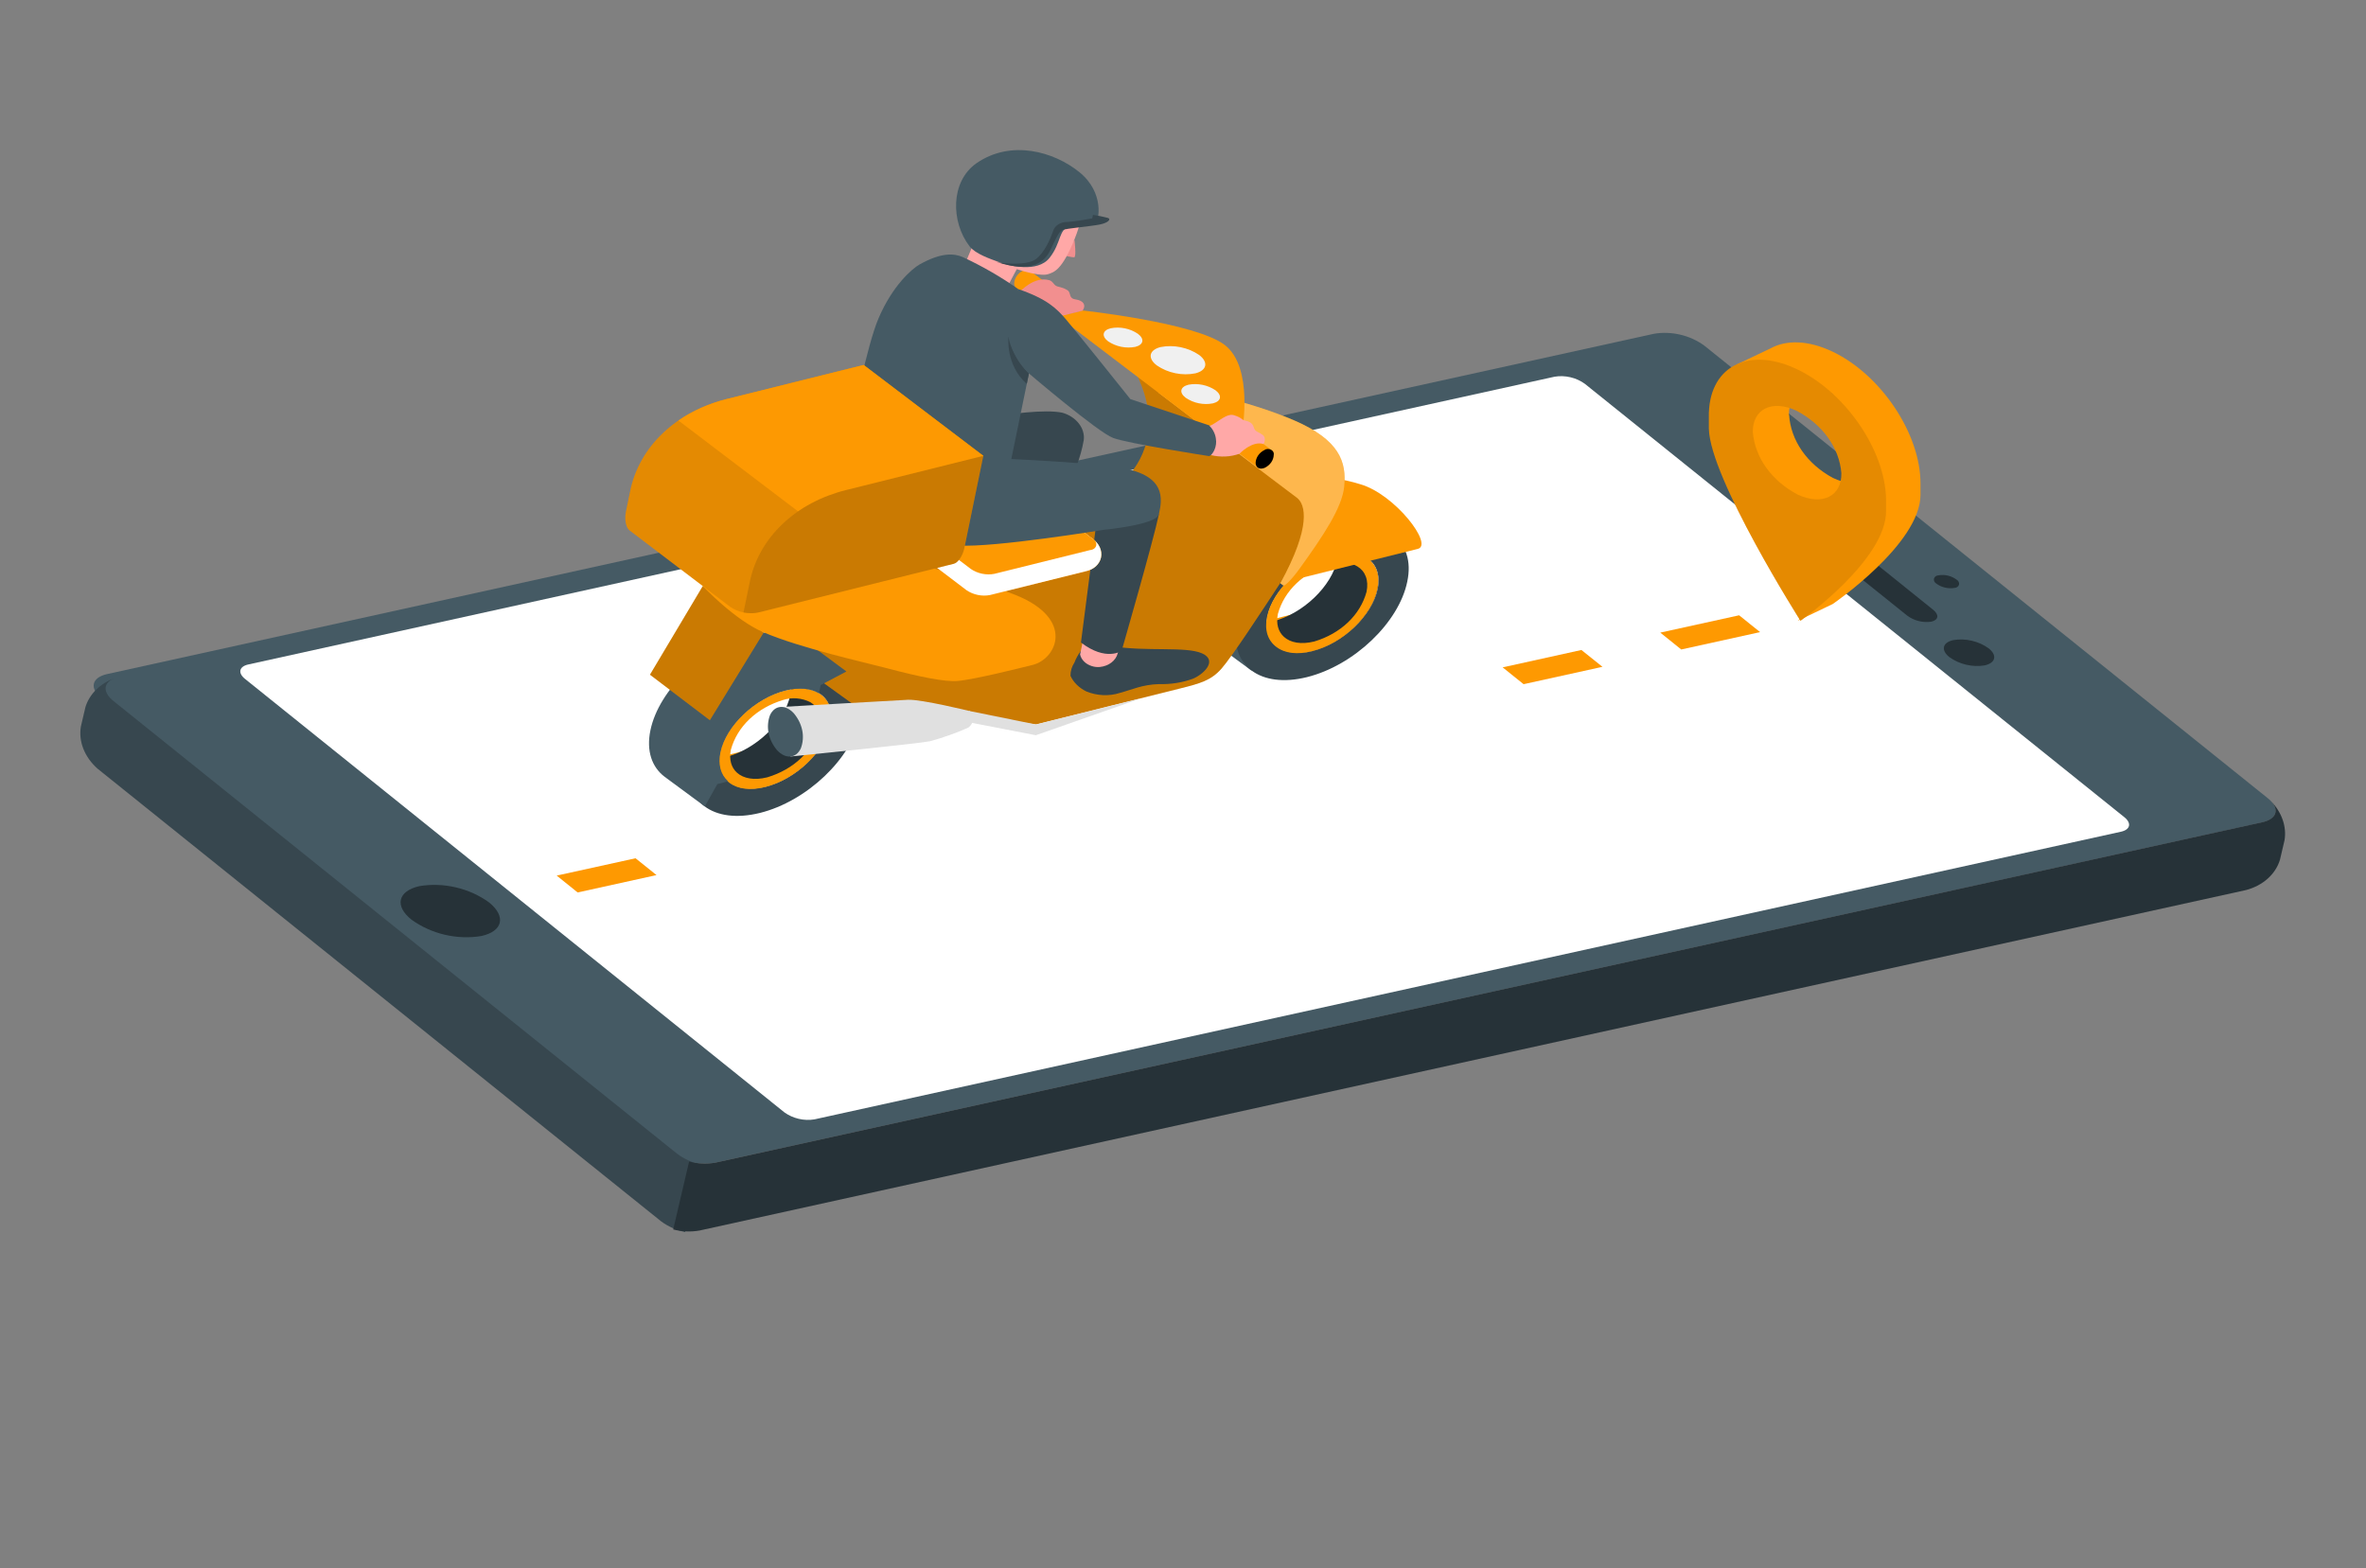 <svg width="537" height="356" viewBox="0 0 537 356" fill="none" xmlns="http://www.w3.org/2000/svg">
<rect x="0" y="0" width="537" height="356" fill="#808080" stroke="none"/>
<path d="M23.037 158.486L150.944 261.232C152.54 262.392 154.408 263.24 156.394 263.705C158.38 264.17 160.429 264.24 162.375 263.909L513.432 186.669C516.941 185.896 517.516 183.442 514.715 181.192L386.808 78.446C385.214 77.28 383.347 76.43 381.359 75.965C379.372 75.499 377.321 75.432 375.376 75.769L24.319 153.009C20.81 153.781 20.236 156.235 23.037 158.486Z" fill="#455A64"/>
<path d="M93.402 208.76C95.617 210.364 98.205 211.535 100.956 212.179C103.707 212.823 106.545 212.923 109.242 212.47C114.13 211.396 114.921 208.022 111.025 204.857C108.813 203.249 106.225 202.075 103.473 201.43C100.721 200.786 97.881 200.689 95.185 201.147C90.289 202.254 89.494 205.65 93.402 208.76Z" fill="#263238"/>
<path d="M153.65 261.865L25.743 159.119C23.236 157.099 23.438 154.928 26.023 153.939C24.397 154.534 22.967 155.423 21.825 156.55C20.683 157.676 19.856 159.013 19.396 160.475L18.352 164.933C18.075 166.604 18.274 168.34 18.933 170C19.591 171.66 20.692 173.197 22.144 174.487L150.051 277.234C151.634 278.41 153.513 279.247 155.51 279.667L159.099 264.343C157.1 263.909 155.224 263.056 153.65 261.865Z" fill="#37474F"/>
<path d="M509.823 202.023C511.7 201.515 513.372 200.628 514.702 199.433C516.032 198.239 516.982 196.771 517.475 195.149L518.519 190.691C518.761 189.176 518.615 187.608 518.089 186.09C517.563 184.573 516.671 183.141 515.471 181.889C517.361 183.926 516.578 185.961 513.437 186.647L162.375 263.909C160.434 264.257 158.379 264.173 156.403 263.666L152.794 279.078C154.77 279.585 156.825 279.669 158.766 279.321L509.823 202.023Z" fill="#263238"/>
<path d="M178.025 252.495L55.614 154.109C53.926 152.755 54.272 151.276 56.383 150.823L352.835 85.51C354.003 85.311 355.234 85.353 356.427 85.632C357.62 85.911 358.741 86.421 359.699 87.118L482.166 185.505C483.841 186.856 483.497 188.324 481.397 188.791L184.837 254.09C183.677 254.284 182.457 254.241 181.274 253.964C180.091 253.687 178.979 253.184 178.025 252.495Z" fill="white"/>
<path d="M131.107 202.581L149.004 198.638L144.245 194.82L126.351 198.752L131.107 202.581Z" fill="#FE9901"/>
<path d="M345.806 155.305L363.703 151.362L358.93 147.541L341.047 151.487L345.806 155.305Z" fill="#FE9901"/>
<path d="M381.584 147.427L399.481 143.484L394.722 139.665L376.827 143.598L381.584 147.427Z" fill="#FE9901"/>
<path d="M439.546 132.519C440.111 132.925 440.768 133.221 441.467 133.385C442.166 133.548 442.887 133.575 443.573 133.462C443.831 133.45 444.072 133.369 444.261 133.231C444.45 133.093 444.579 132.905 444.629 132.692C444.679 132.48 444.647 132.254 444.539 132.046C444.43 131.839 444.25 131.659 444.024 131.534C443.463 131.124 442.805 130.824 442.105 130.66C441.405 130.496 440.683 130.473 439.998 130.591C439.74 130.603 439.499 130.684 439.309 130.822C439.12 130.96 438.991 131.148 438.942 131.361C438.892 131.573 438.923 131.799 439.032 132.007C439.14 132.214 439.32 132.394 439.546 132.519Z" fill="#263238"/>
<path d="M442.432 149.151C443.556 149.967 444.869 150.562 446.265 150.889C447.662 151.216 449.103 151.266 450.471 151.034C452.946 150.458 453.343 148.76 451.374 147.178C450.251 146.363 448.938 145.768 447.541 145.441C446.145 145.114 444.704 145.064 443.335 145.296C440.869 145.839 440.464 147.57 442.432 149.151Z" fill="#263238"/>
<path d="M438.326 141.119C439.971 140.753 440.169 139.551 438.775 138.428L415.343 119.572C414.582 118.995 413.684 118.568 412.724 118.327C411.763 118.086 410.768 118.038 409.819 118.186C408.174 118.551 407.976 119.753 409.37 120.877L432.882 139.751C433.636 140.314 434.521 140.731 435.466 140.969C436.411 141.206 437.391 141.257 438.326 141.119Z" fill="#263238"/>
<path d="M160.952 176.987L177.502 172.857L172.974 169.423L156.426 173.543L160.952 176.987Z" fill="#FD9902"/>
<path d="M194.061 168.74L210.623 164.613L206.083 161.177L189.535 165.296L194.061 168.74Z" fill="#FD9902"/>
<path d="M188.47 164.521C187.23 170.556 180.632 176.816 173.704 178.602C170.021 179.524 166.993 178.955 165.164 177.317C164.438 176.599 163.892 175.77 163.56 174.884C163.229 173.999 163.12 173.079 163.241 172.184C163.698 172.107 164.148 172.01 164.59 171.894C171.503 170.18 178.107 163.889 179.356 157.813C179.454 157.365 179.513 156.909 179.533 156.448C180.562 156.228 181.649 156.194 182.727 156.35C183.805 156.505 184.849 156.845 185.793 157.35C188.09 158.72 189.141 161.258 188.47 164.521Z" fill="#263238"/>
<path d="M192.045 152.334L191.855 152.188C188.976 150.142 184.669 149.524 179.414 150.819C168.749 153.473 158.546 163.164 156.633 172.473C155.671 177.153 156.99 180.836 159.894 183.016C162.797 185.196 167.191 185.831 172.473 184.531C183.137 181.877 193.33 172.173 195.243 162.864C196.217 158.187 194.936 154.511 192.045 152.334ZM173.758 178.591C170.063 179.511 167.034 178.942 165.207 177.294C163.588 175.891 162.896 173.61 163.476 170.788C164.714 164.763 171.326 158.495 178.255 156.71C181.407 155.924 184.065 156.224 185.861 157.332C188.086 158.677 189.137 161.214 188.462 164.498C187.226 170.577 180.622 176.868 173.704 178.602L173.758 178.591Z" fill="#37474F"/>
<path d="M186.386 157.728L186.262 157.639C184.397 156.303 181.578 155.906 178.197 156.741C171.281 158.464 164.665 164.753 163.418 170.819C162.786 173.898 163.601 176.204 165.53 177.671C167.458 179.137 170.308 179.508 173.696 178.643C180.611 176.919 187.215 170.628 188.462 164.562C189.086 161.524 188.251 159.128 186.386 157.728ZM174.147 176.446C171.185 177.185 168.752 176.728 167.273 175.397C165.988 174.246 165.421 172.428 165.885 170.17C166.6 167.568 168.048 165.19 170.11 163.229C172.173 161.269 174.792 159.781 177.756 158.886C178.725 158.562 179.788 158.439 180.86 158.527C181.932 158.616 182.983 158.913 183.929 159.395C185.717 160.479 186.562 162.514 186.016 165.172C185.302 167.774 183.855 170.151 181.792 172.11C179.73 174.069 177.111 175.554 174.147 176.446Z" fill="#FD9902"/>
<path d="M227.173 160.483L243.732 156.367L239.207 152.923L222.645 157.05L227.173 160.483Z" fill="#FD9902"/>
<path d="M260.294 152.24L276.842 148.12L272.316 144.676L255.754 148.804L260.294 152.24Z" fill="#FD9902"/>
<path d="M293.403 143.993L309.951 139.874L305.425 136.43L288.863 140.557L293.403 143.993Z" fill="#FD9902"/>
<path d="M232.19 61.424C232.383 61.282 232.63 61.199 232.895 61.187C233.159 61.175 233.428 61.235 233.661 61.358C233.894 61.481 234.08 61.661 234.192 61.872C234.304 62.082 234.336 62.312 234.283 62.529C234.26 63.133 234.066 63.713 233.717 64.221C233.368 64.73 232.875 65.152 232.277 65.454C231.142 65.959 230.199 65.465 230.183 64.35C230.208 63.746 230.402 63.166 230.751 62.657C231.1 62.149 231.593 61.727 232.19 61.424Z" fill="#FD9902"/>
<path d="M242.859 68.345L233.772 61.44L230.649 65.408L239.771 72.332L242.859 68.345Z" fill="#FD9902"/>
<path d="M241.256 68.304C242.389 67.81 243.319 68.3 243.347 69.419C243.318 70.021 243.121 70.598 242.771 71.104C242.42 71.61 241.927 72.03 241.331 72.331C240.196 72.836 239.253 72.343 239.237 71.227C239.267 70.624 239.466 70.045 239.816 69.537C240.167 69.03 240.66 68.608 241.256 68.304Z" fill="#FD9902"/>
<path d="M310.413 124.705C310.371 124.91 310.333 125.095 310.29 125.3C310.206 125.71 310.12 126.131 310.033 126.552C308.175 125.432 305.517 125.132 302.365 125.917C295.449 127.641 288.833 133.93 287.586 139.995C287.008 142.808 287.704 145.068 289.317 146.502C288.741 146.699 288.151 146.871 287.549 147.015L286.917 147.142L284.053 152.234L274.92 145.49C272.043 143.305 270.748 139.637 271.705 134.977C273.618 125.669 283.809 115.975 294.475 113.311C299.747 111.998 304.136 112.654 307.055 114.826L316.004 121.457L316.193 121.603L310.413 124.705Z" fill="#455A64"/>
<path d="M316.2 121.508L316.011 121.362C313.131 119.316 308.824 118.698 303.569 119.993C292.905 122.647 282.702 132.338 280.789 141.647C279.827 146.327 281.145 150.01 284.049 152.19C286.953 154.37 291.347 155.006 296.628 153.706C307.293 151.052 317.485 141.348 319.398 132.039C320.397 127.366 319.079 123.683 316.2 121.508ZM297.913 147.766C294.218 148.686 291.19 148.117 289.363 146.468C287.743 145.066 287.052 142.784 287.632 139.962C288.87 133.937 295.482 127.669 302.41 125.884C305.562 125.098 308.22 125.399 310.078 126.519C312.303 127.864 313.354 130.401 312.679 133.685C311.406 139.756 304.777 146.042 297.864 147.755L297.913 147.766Z" fill="#37474F"/>
<path d="M312.646 133.721C311.406 139.756 304.808 146.016 297.88 147.801C294.197 148.724 291.169 148.155 289.34 146.517C288.614 145.799 288.068 144.969 287.736 144.084C287.405 143.199 287.296 142.278 287.417 141.383C287.874 141.306 288.324 141.209 288.766 141.093C295.679 139.38 302.283 133.089 303.532 127.013C303.63 126.565 303.689 126.109 303.709 125.648C304.738 125.428 305.825 125.394 306.903 125.549C307.981 125.705 309.025 126.045 309.969 126.55C312.241 127.915 313.321 130.437 312.646 133.721Z" fill="#263238"/>
<path d="M310.541 126.902L310.42 126.803C308.552 125.477 305.723 125.067 302.352 125.915C295.437 127.639 288.823 133.917 287.574 139.993C286.941 143.072 287.756 145.379 289.685 146.845C291.614 148.311 294.466 148.672 297.853 147.807C304.767 146.093 311.371 139.802 312.619 133.726C313.266 130.704 312.466 128.325 310.541 126.902ZM298.305 145.61C295.328 146.357 292.896 145.9 291.428 144.572C290.132 143.417 289.576 141.602 290.04 139.344C290.756 136.742 292.203 134.364 294.266 132.403C296.328 130.443 298.948 128.955 301.911 128.06C304.44 127.424 306.582 127.661 308.072 128.566C309.86 129.651 310.705 131.686 310.159 134.344C309.446 136.943 308.001 139.318 305.941 141.275C303.881 143.233 301.265 144.718 298.305 145.61Z" fill="#FD9902"/>
<path d="M290.544 132.377L321.792 124.593C325.421 123.681 316.607 112.189 308.758 109.924C304.456 108.581 299.93 108.015 295.486 108.266C295.486 108.266 300.232 115.97 298.44 119.42C296.648 122.871 290.544 132.377 290.544 132.377Z" fill="#FD9902"/>
<path d="M258.275 85.601C258.275 85.601 295.963 111.338 297.531 112.74C299.099 114.143 294.844 125.816 290.544 132.377C286.244 138.938 279.633 149.026 277.257 151.746C274.88 154.467 272.368 155.149 267.776 156.291L235.167 164.426L194.147 160.232L179.668 149.769L188.276 128.957C188.276 128.957 234.859 118.88 241.285 117.28C247.711 115.681 267.716 106.089 258.275 85.601Z" fill="#FD9902"/>
<path opacity="0.2" d="M258.275 85.601C258.275 85.601 295.963 111.338 297.531 112.74C299.099 114.143 294.844 125.816 290.544 132.377C286.244 138.938 279.633 149.026 277.257 151.746C274.88 154.467 272.368 155.149 267.776 156.291L235.167 164.426L194.147 160.232L179.668 149.769L188.276 128.957C188.276 128.957 234.859 118.88 241.285 117.28C247.711 115.681 267.716 106.089 258.275 85.601Z" fill="black"/>
<path d="M295.014 129.006C300.424 121.497 304.604 115.21 305.085 110.485C305.644 104.877 304.092 99.883 293.647 95.384C283.203 90.884 267.944 87.791 267.944 87.791L262.848 89.065C262.848 89.065 291.114 110.598 294.338 112.972C296.304 114.446 297.699 119.45 290.591 132.398L291.249 132.897C291.57 133.155 293.28 131.421 295.014 129.006Z" fill="#FD9902"/>
<path opacity="0.3" d="M295.014 129.006C300.424 121.497 304.604 115.21 305.085 110.485C305.644 104.877 304.092 99.883 293.647 95.384C283.203 90.884 267.944 87.791 267.944 87.791L262.848 89.065C262.848 89.065 291.114 110.598 294.338 112.972C296.304 114.446 297.699 119.45 290.591 132.398L291.249 132.897C291.57 133.155 293.28 131.421 295.014 129.006Z" fill="white"/>
<path d="M276.346 99.348L281.91 97.988C281.91 97.988 284.611 83.343 277.942 78.282C271.273 73.222 245.67 70.474 245.67 70.474L240.155 71.843L276.346 99.348Z" fill="#FD9902"/>
<path d="M263.429 78.776C260.778 79.44 260.395 81.308 262.57 82.953C263.805 83.803 265.24 84.408 266.757 84.72C268.275 85.032 269.832 85.041 271.302 84.748C273.938 84.091 274.324 82.213 272.161 80.571C270.923 79.726 269.488 79.123 267.972 78.812C266.455 78.5 264.899 78.488 263.429 78.776Z" fill="#F0F0F0"/>
<path d="M269.714 87.331C267.851 87.804 267.579 89.128 269.107 90.287C269.981 90.89 270.997 91.32 272.072 91.541C273.147 91.762 274.25 91.767 275.291 91.558C277.165 91.098 277.437 89.774 275.898 88.602C275.022 88.004 274.006 87.577 272.932 87.356C271.858 87.135 270.756 87.127 269.714 87.331Z" fill="#F0F0F0"/>
<path d="M252.098 74.512C250.224 74.972 249.952 76.296 251.49 77.467C252.367 78.066 253.383 78.493 254.457 78.713C255.531 78.934 256.633 78.943 257.674 78.738C259.55 78.268 259.822 76.944 258.282 75.782C257.408 75.179 256.392 74.75 255.317 74.529C254.242 74.308 253.138 74.302 252.098 74.512Z" fill="#F0F0F0"/>
<path d="M278.006 95.282C279.141 94.777 280.072 95.268 280.1 96.386C280.071 96.99 279.873 97.569 279.522 98.076C279.172 98.584 278.678 99.006 278.081 99.309C277.888 99.451 277.641 99.534 277.376 99.546C277.112 99.558 276.843 99.498 276.61 99.375C276.376 99.252 276.19 99.072 276.078 98.862C275.967 98.651 275.935 98.421 275.988 98.205C276.013 97.6 276.209 97.02 276.56 96.512C276.911 96.004 277.406 95.582 278.006 95.282Z" fill="#FD9902"/>
<path d="M288.614 102.19L279.514 95.282L276.404 99.253L285.515 106.163L288.614 102.19Z" fill="#FD9902"/>
<path d="M286.998 102.147C287.192 102.005 287.439 101.922 287.703 101.91C287.968 101.898 288.236 101.958 288.47 102.081C288.703 102.204 288.889 102.384 289.001 102.594C289.113 102.804 289.145 103.035 289.092 103.251C289.066 103.855 288.869 104.435 288.518 104.943C288.167 105.451 287.672 105.873 287.073 106.174C285.938 106.678 285.01 106.177 284.98 105.069C285.008 104.466 285.205 103.886 285.556 103.379C285.907 102.871 286.401 102.449 286.998 102.147Z" fill="#FD9902"/>
<path d="M286.998 102.147C287.192 102.005 287.439 101.922 287.703 101.91C287.968 101.898 288.236 101.958 288.47 102.081C288.703 102.204 288.889 102.384 289.001 102.594C289.113 102.804 289.145 103.035 289.092 103.251C289.066 103.855 288.869 104.435 288.518 104.943C288.167 105.451 287.672 105.873 287.073 106.174C285.938 106.678 285.01 106.177 284.98 105.069C285.008 104.466 285.205 103.886 285.556 103.379C285.907 102.871 286.401 102.449 286.998 102.147Z" fill="black"/>
<path d="M186.261 155.51C186.219 155.715 186.181 155.9 186.139 156.105C186.055 156.516 185.968 156.936 185.882 157.357C184.024 156.237 181.365 155.937 178.275 156.735C171.36 158.459 164.743 164.748 163.497 170.813C162.919 173.625 163.615 175.886 165.228 177.32C164.652 177.517 164.061 177.689 163.459 177.833L162.827 177.96L159.964 183.052L150.831 176.308C147.954 174.123 146.658 170.455 147.616 165.795C149.529 156.486 159.719 146.793 170.386 144.128C175.657 142.816 180.047 143.472 182.965 145.644L191.915 152.275L192.104 152.421L186.261 155.51Z" fill="#455A64"/>
<path d="M159.504 133.035L147.519 153.153L161.112 163.477L173.341 143.548L159.504 133.035Z" fill="#FD9902"/>
<path opacity="0.2" d="M159.504 133.035L147.519 153.153L161.112 163.477L173.341 143.548L159.504 133.035Z" fill="black"/>
<path d="M159.504 133.035C159.504 133.035 166.813 140.816 173.341 143.548C181.902 147.18 196.061 150.293 201.035 151.614C208.638 153.637 214.453 154.821 217.341 154.569C221.077 154.267 231.489 151.647 234.369 150.934C239.884 149.564 243.966 140.551 230.657 135.121C221.63 131.589 212.264 128.822 202.706 126.863L159.504 133.035Z" fill="#FD9902"/>
<path d="M245.304 147.779C244.69 148.584 244.207 149.459 243.866 150.383C243.264 151.292 242.953 152.332 242.961 153.406C243.639 154.893 244.925 156.159 246.575 156.962C247.782 157.451 249.078 157.733 250.381 157.789C251.685 157.845 252.968 157.675 254.152 157.289C256.974 156.542 259.22 155.399 263.033 155.284C265.726 155.362 268.363 154.944 270.761 154.059C273.054 153.129 276.513 149.968 272.832 148.313C269.15 146.657 260.14 147.972 252.439 146.678L245.304 147.779Z" fill="#37474F"/>
<path d="M246.118 143.818L245.143 148.559C245.268 149.14 245.578 149.693 246.041 150.156C246.503 150.619 247.099 150.974 247.762 151.183C248.368 151.387 249.014 151.46 249.639 151.398C250.626 151.295 251.534 150.948 252.251 150.399C252.969 149.851 253.464 149.126 253.676 148.313L254.479 145.536L246.118 143.818Z" fill="#FFA8A7"/>
<path d="M263.028 116.732C261.815 122.633 254.568 147.736 254.568 147.736C254.568 147.736 251.029 150.218 245.341 145.84L249.073 116.891L263.028 116.732Z" fill="#37474F"/>
<path d="M224.713 135.065L246.447 129.669C247.331 129.483 248.119 129.092 248.726 128.539C249.334 127.986 249.737 127.292 249.894 126.532C250.05 125.772 249.952 124.975 249.612 124.227C249.272 123.48 248.702 122.81 247.964 122.29L234.672 112.199C233.914 111.679 233.034 111.309 232.103 111.118C231.173 110.926 230.218 110.92 229.316 111.098L207.582 116.494C206.702 116.684 205.917 117.077 205.313 117.63C204.708 118.183 204.306 118.876 204.15 119.634C203.994 120.393 204.09 121.188 204.428 121.935C204.765 122.682 205.332 123.352 206.066 123.874L219.358 133.965C220.116 134.484 220.996 134.854 221.926 135.046C222.857 135.237 223.812 135.244 224.713 135.065Z" fill="#FD9902"/>
<path d="M224.713 135.065L246.447 129.669C247.331 129.483 248.119 129.092 248.726 128.539C249.334 127.986 249.737 127.292 249.894 126.532C250.05 125.772 249.952 124.975 249.612 124.227C249.272 123.48 248.702 122.81 247.964 122.29L234.672 112.199C233.914 111.679 233.034 111.309 232.103 111.118C231.173 110.926 230.218 110.92 229.316 111.098L207.582 116.494C206.702 116.684 205.917 117.077 205.313 117.63C204.708 118.183 204.306 118.876 204.15 119.634C203.994 120.393 204.09 121.188 204.428 121.935C204.765 122.682 205.332 123.352 206.066 123.874L219.358 133.965C220.116 134.484 220.996 134.854 221.926 135.046C222.857 135.237 223.812 135.244 224.713 135.065Z" fill="white"/>
<path d="M207.055 119.06L220.347 129.151C221.105 129.671 221.985 130.041 222.916 130.232C223.846 130.423 224.801 130.43 225.703 130.252L247.437 124.856C247.778 124.831 248.094 124.716 248.34 124.527C248.586 124.337 248.75 124.083 248.808 123.8C248.866 123.517 248.816 123.219 248.665 122.948C248.513 122.677 248.268 122.447 247.964 122.29L234.672 112.199C233.914 111.679 233.034 111.309 232.103 111.118C231.173 110.926 230.218 110.92 229.316 111.098L207.582 116.494C207.241 116.519 206.925 116.634 206.679 116.823C206.432 117.012 206.269 117.266 206.211 117.55C206.153 117.833 206.203 118.131 206.354 118.402C206.506 118.672 206.751 118.903 207.055 119.06Z" fill="#FD9902"/>
<path d="M232.022 58.727L227.746 66.801L216.849 65.129L221.621 53.701L232.022 58.727Z" fill="#FFA8A7"/>
<path d="M243.864 54.421C243.864 54.421 244.354 58.309 243.805 58.41C243.006 58.348 242.214 58.185 241.455 57.927L243.864 54.421Z" fill="#F28F8F"/>
<path d="M244.182 42.399C245.565 44.448 246.577 47.555 243.952 54.118C241.085 61.295 239.25 61.817 237.767 62.261C235.829 62.846 228.957 60.91 227.235 59.315C225.166 57.403 222.447 52.127 222.499 47.485C222.562 42.032 225.873 36.647 230.728 36.607C237.56 36.546 243.005 40.66 244.182 42.399Z" fill="#FFA8A7"/>
<path d="M220.037 55.889C221.411 57.669 224.757 58.763 226.842 59.534C228.926 60.305 235.47 62.024 238.227 58.515C240.985 55.006 240.227 51.919 242.821 51.468C245.414 51.017 247.94 50.895 248.672 50.532C249.404 50.169 250.739 43.736 244.981 39.076C239.222 34.416 229.511 31.618 221.627 37.047C215.631 41.26 215.848 50.429 220.037 55.889Z" fill="#455A64"/>
<path d="M226.077 59.43C227.721 59.897 233.144 60.294 235.111 58.816C237.077 57.337 238.385 54.236 238.968 52.591C239.126 51.929 239.553 51.348 240.177 50.946C240.801 50.543 241.585 50.342 242.401 50.377C244.083 50.284 247.903 49.571 247.903 49.571L248.067 48.771C249.216 48.945 250.357 49.179 251.481 49.472C252.2 49.737 251.604 50.567 249.562 50.971C247.519 51.375 242.048 51.844 241.148 52.205C240.249 52.566 239.425 54.696 238.311 56.917C237.197 59.138 234.522 62.246 226.077 59.43Z" fill="#37474F"/>
<path d="M238.921 72.2L245.711 70.525C246.61 69.159 245.812 68.214 244.111 67.96C242.41 67.707 243.208 66.459 242.259 65.868C241.016 65.078 240.191 65.208 239.633 64.847C239.076 64.487 238.938 63.838 238.161 63.604C234.681 62.6 231.409 66.291 231.409 66.291L238.921 72.2Z" fill="#F28F8F"/>
<path d="M189.199 101.26C189.199 101.26 218.83 95.637 223.965 94.799C229.1 93.96 237.112 92.858 241.083 93.674C242.612 94.099 243.949 94.965 244.847 96.112C245.746 97.26 246.146 98.612 245.974 99.92C245.618 101.911 245.075 103.863 244.349 105.758C236.422 106.259 228.422 106.285 220.408 105.834C208.704 105.14 189.199 101.26 189.199 101.26Z" fill="#37474F"/>
<path d="M193.502 95.374C192.544 100.033 191.017 104.768 192.654 108.656C194.292 112.544 205.337 123.029 217.6 123.827C225.615 124.34 250.56 120.256 250.56 120.256C250.56 120.256 262.481 119.144 263.03 116.722C263.84 113.155 264.581 108.044 254.753 106.249C245.796 104.612 218.552 103.763 218.552 103.763L193.502 95.374Z" fill="#455A64"/>
<path d="M208.72 60.024C213.703 57.23 216.623 57.509 218.559 58.377C222.993 60.442 227.198 62.869 231.108 65.62C231.108 65.62 226.78 78.401 233.734 83.767L229.533 104.211C229.533 104.211 228.842 106.38 225.025 107.895C221.658 109.225 214.539 109.805 206.638 107.604C197.249 104.99 193.502 95.374 193.502 95.374C193.502 95.374 196.69 78.604 199.403 72.24C202.579 64.817 206.999 60.997 208.72 60.024Z" fill="#455A64"/>
<path d="M233.53 84.762C233.53 84.762 229.487 80.722 228.887 76.427C228.887 76.427 228.153 82.823 233.04 87.143L233.53 84.762Z" fill="#37474F"/>
<path d="M274.824 103.303C277.029 103.835 279.328 103.722 281.335 102.983C281.335 102.983 284.2 99.957 286.786 100.798C286.786 100.798 287.559 99.417 286.57 98.711C285.581 98.005 285.083 98.041 284.743 97.437C284.404 96.832 284.55 95.867 282.571 95.461C281.755 95.293 281.966 94.834 280.027 94.232C278.088 93.63 275.355 97.016 273.908 96.718L274.824 103.303Z" fill="#FFA8A7"/>
<path d="M231.108 65.62C237.719 67.888 239.837 70.067 241.92 72.474C244.004 74.881 256.553 90.595 256.553 90.595L274.433 96.548C275.263 97.393 275.791 98.411 275.947 99.469C276.322 101.408 275.253 103.22 274.453 103.537C274.453 103.537 256.086 100.704 252.628 99.405C249.17 98.106 233.474 84.719 233.474 84.719C232 83.312 230.854 81.692 230.105 79.952C229.355 78.213 229.017 76.389 229.11 74.591C229.232 68.165 231.108 65.62 231.108 65.62Z" fill="#455A64"/>
<path d="M203.666 116.481L169.731 139.159C169.413 139.128 169.095 139.08 168.781 139.017C167.664 138.803 166.607 138.362 165.706 137.733L144.32 121.486L142.871 120.386C142.079 119.785 141.704 117.91 142.054 116.207L143.039 111.414C144.05 106.49 146.604 101.974 150.447 98.319C154.289 94.664 159.282 91.999 164.926 90.592L196.038 82.844L223.212 103.479L203.666 116.481Z" fill="#FD9902"/>
<g opacity="0.1">
<path d="M203.666 116.481L169.731 139.159C169.413 139.128 169.095 139.08 168.781 139.017C167.664 138.803 166.607 138.362 165.706 137.733L144.32 121.486L142.871 120.386C142.079 119.785 141.704 117.91 142.054 116.207L143.039 111.414C144.05 106.49 146.604 101.974 150.447 98.319C154.289 94.664 159.282 91.999 164.926 90.592L196.038 82.844L223.212 103.479L203.666 116.481Z" fill="black"/>
</g>
<path d="M191.966 124.303L223.173 103.482L195.999 82.847L164.902 90.587C160.878 91.594 157.171 93.245 153.975 95.455L191.966 124.303Z" fill="#FD9902"/>
<path d="M218.862 124.46C218.512 126.164 217.44 127.741 216.463 127.979L214.697 128.418L172.09 139.034C171.32 139.205 170.506 139.245 169.694 139.151C169.376 139.12 169.058 139.073 168.744 139.01L170.176 132.041C171.187 127.116 173.743 122.599 177.588 118.944C181.432 115.289 186.429 112.626 192.076 111.222L195.593 110.351L223.175 103.472L218.862 124.46Z" fill="#FD9902"/>
<g opacity="0.2">
<path d="M218.862 124.46C218.512 126.164 217.44 127.741 216.463 127.979L214.697 128.418L172.09 139.034C171.32 139.205 170.506 139.245 169.694 139.151C169.376 139.12 169.058 139.073 168.744 139.01L170.176 132.041C171.187 127.116 173.743 122.599 177.588 118.944C181.432 115.289 186.429 112.626 192.076 111.222L195.593 110.351L223.175 103.472L218.862 124.46Z" fill="black"/>
</g>
<path d="M219.951 161.374L235.136 164.452L258.993 158.508L235.098 166.894L219.043 163.787L219.951 161.374Z" fill="#E0E0E0"/>
<path d="M179.423 171.722C179.423 171.722 208.541 168.785 211.073 168.257C214.087 167.43 216.999 166.394 219.78 165.158C220.386 164.716 220.757 164.087 220.821 163.394C220.885 162.701 220.636 161.993 220.124 161.41C220.124 161.41 209.079 158.701 206.073 158.843C204.395 158.915 177.235 160.479 177.235 160.479L179.423 171.722Z" fill="#E0E0E0"/>
<path d="M180.165 161.905C178.232 159.829 175.82 160.028 174.765 162.336C174.278 163.629 174.169 165.023 174.447 166.405C174.725 167.788 175.383 169.119 176.366 170.292C178.298 172.368 180.709 172.179 181.765 169.861C182.252 168.568 182.36 167.174 182.082 165.792C181.804 164.41 181.147 163.078 180.165 161.905Z" fill="#455A64"/>
<path d="M396.05 85.574L396.908 85.155C396.315 86.943 396.026 88.791 396.05 90.646V93.202C396.05 102.381 409.32 125.83 414.207 134.129C414.712 134.998 408.007 140.918 408.007 140.918L415.975 137.104C415.975 137.104 435.887 123.483 435.887 112.293V109.736C435.887 98.493 426.973 85.113 415.975 79.843C410.419 77.192 405.406 77.098 401.795 79.109L394.219 82.714L396.05 85.574ZM406.012 94.156C406.012 88.917 410.469 86.748 415.975 89.388C415.52 92.773 422.97 103.313 425.925 103.701C425.925 108.94 421.467 111.109 415.975 108.468C413.083 106.897 410.679 104.782 408.957 102.295C407.235 99.808 406.243 97.02 406.063 94.156H406.012Z" fill="#FE9901"/>
<path d="M387.855 97.299C388.082 108.531 408.638 140.918 408.638 140.918C408.638 140.918 428.286 127.067 428.071 115.834V113.278C427.844 102.046 418.664 88.781 407.552 83.667C396.441 78.554 387.627 83.5 387.855 94.743V97.299ZM397.83 98.116C397.729 92.877 402.148 90.646 407.691 93.202C410.621 94.731 413.075 96.811 414.855 99.274C416.634 101.737 417.688 104.514 417.932 107.379C418.045 112.618 413.626 114.849 408.07 112.293C405.144 110.761 402.692 108.68 400.913 106.218C399.134 103.755 398.078 100.98 397.83 98.116Z" fill="#FE9901"/>
<path opacity="0.1" d="M387.855 97.299C388.082 108.531 408.638 140.918 408.638 140.918C408.638 140.918 428.286 127.067 428.071 115.834V113.278C427.844 102.046 418.664 88.781 407.552 83.667C396.441 78.554 387.627 83.5 387.855 94.743V97.299ZM397.83 98.116C397.729 92.877 402.148 90.646 407.691 93.202C410.621 94.731 413.075 96.811 414.855 99.274C416.634 101.737 417.688 104.514 417.932 107.379C418.045 112.618 413.626 114.849 408.07 112.293C405.144 110.761 402.692 108.68 400.913 106.218C399.134 103.755 398.078 100.98 397.83 98.116Z" fill="black"/>
</svg>
